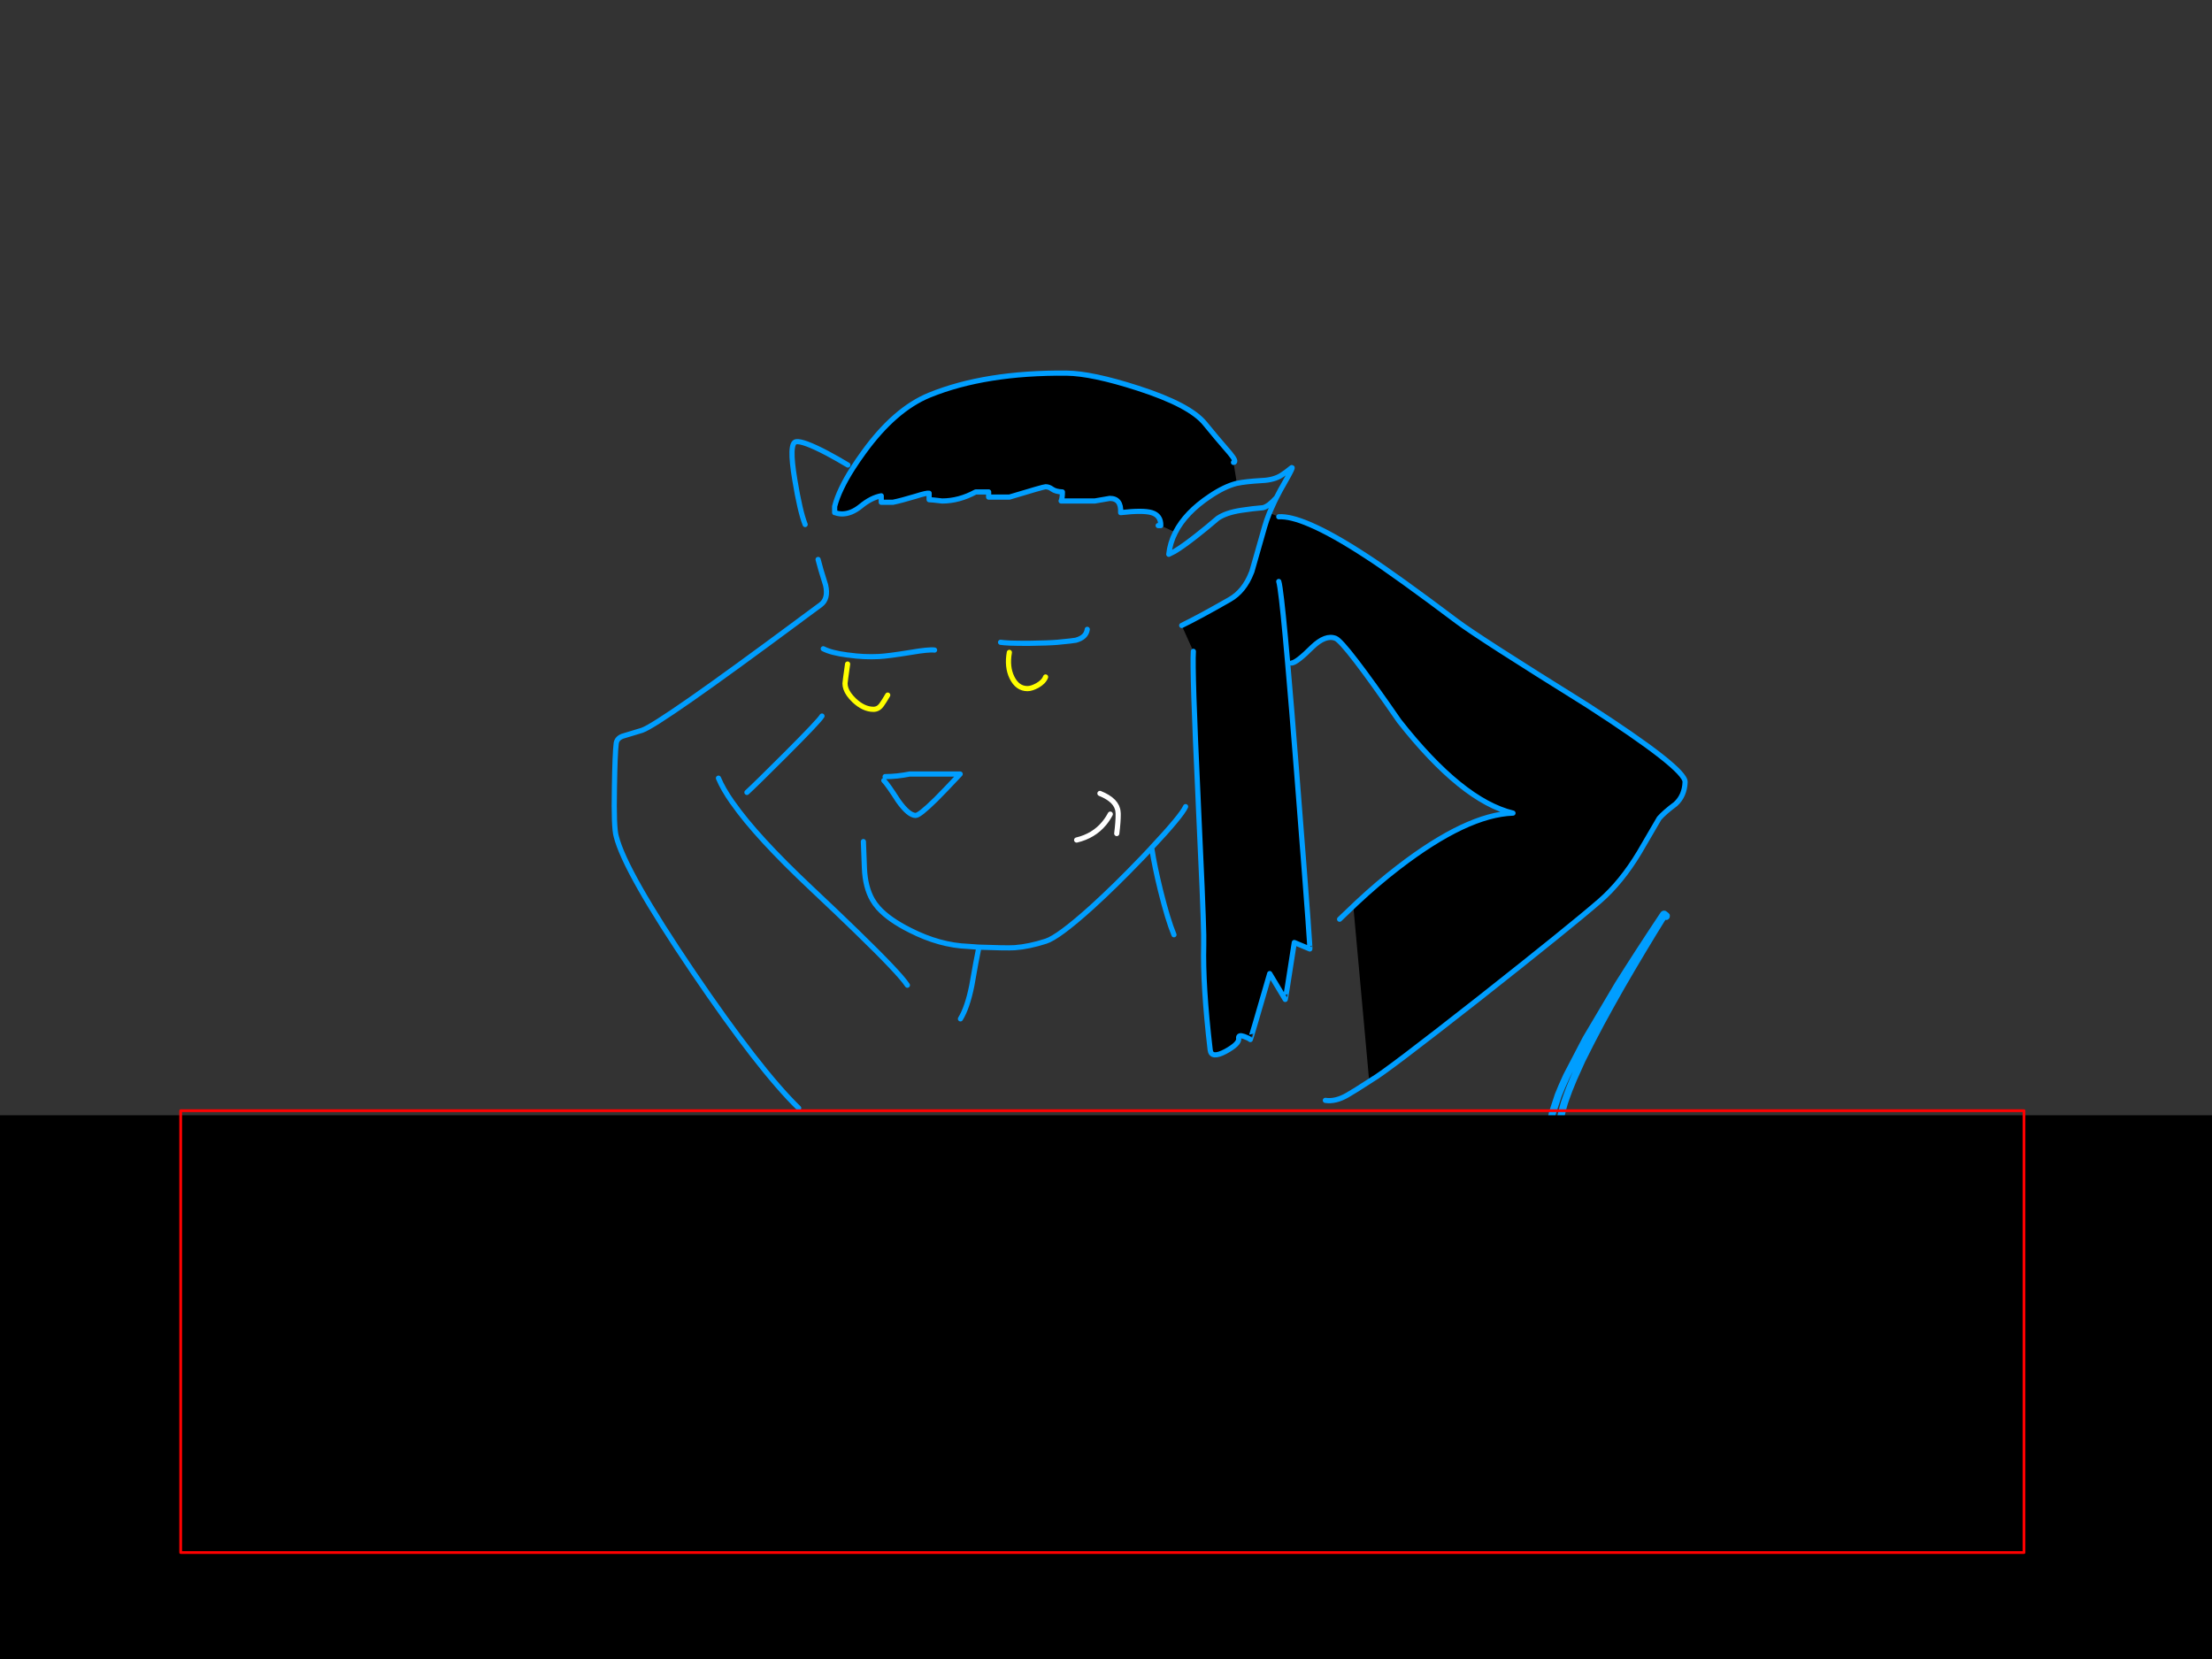 <?xml version="1.0" encoding="utf-8"?>
<svg id="EdithAnim13" image-rendering="inherit" baseProfile="basic" version="1.1" x="0px" y="0px" width="800" height="600" xmlns="http://www.w3.org/2000/svg" xmlns:xlink="http://www.w3.org/1999/xlink">
  <rect width="100%" height="100%" fill="#333333" stroke="none"/>
  <g id="22_Avatarf212r1" overflow="visible">
    <g id="Avatar-Manf21r1">
      <g id="Tailf21r1">
        <g id="Tail-Wiggly">
          <path id="Layer4_0_1_STROKES" stroke="#009EFF" stroke-width="2.576" stroke-linejoin="round" stroke-linecap="round" fill="none" d="M439.886,739.592 L450.189,747.856 Q454.618,751.433 460.377,755.745 L482.187,770.557 488.012,773.887 Q491.097,775.627 494.013,777.064 L499.763,779.819 499.963,779.857 Q499.899,779.866 500.108,779.968 L500.171,779.96 500.244,780.015 505.111,781.977 505.527,782.182 520.359,786.347 Q527.164,787.73 533.877,788.411 540.127,789.022 547.237,789.261 L550.552,789.282 550.615,789.274 550.751,789.321 551.007,789.288 567.464,788.499 Q571.997,787.906 574.279,787.478 581.708,786.182 587.934,784.134 594.719,781.883 601.072,778.324 604.336,776.469 607.24,774.336 L607.947,773.788 608.369,773.538 609.601,772.533 609.721,772.452 609.785,772.444 609.904,772.364 610.19,772.066 610.778,771.6 611.064,771.303 611.247,771.214 612.765,769.911 Q618.011,765.329 622.526,760.127 627.097,754.854 630.826,749.106 L630.993,748.889 634.186,741.523 634.31,740.987 634.687,739.899 634.812,739.363 634.907,739.091 635.009,738.882 637.135,729.318 637.23,729.046 638.177,715.933 636.987,701.867 636.684,700.542 636.643,700.223 636.545,699.976 636.406,699.41 636.365,699.091 636.267,698.844 635.925,697.719 Q635.428,695.901 634.455,693.431 L632.708,689.503 Q631.205,686.452 628.641,682.242 L628.133,681.334 627.658,680.682 627.56,680.435 627.255,680.085 627.158,679.838 627.005,679.663 626.433,678.764 610.176,657.251 Q605.091,650.642 601.283,645.361 L597.933,640.603 597.506,639.815 597.361,639.704 597.272,639.521 595.628,636.878 595.442,636.448 592.316,630.428 592.194,629.989 591.839,629.256 591.424,628.076 591.247,627.71 590.229,624.401 590.179,624.018 590.074,623.707 589.974,622.941 589.868,622.63 589.759,621.8 589.782,621.472 589.648,620.451 589.675,619.668 589.625,619.285 589.653,618.502 Q589.647,617.464 589.891,615.353 590.248,612.125 591.171,608.757 591.412,607.621 592.094,605.389 L593.218,602.06 Q593.792,600.491 595.911,595.343 L596.604,593.694 604.084,578.883 625.071,543.213 Q628.498,537.635 632.777,530.126 L635.931,524.453 636.098,524.237 639.935,516.332 Q641.938,511.784 642.855,508.871 L644.66,501.816 644.782,500.761 Q645.103,498.251 644.82,496.08 L644.488,494.045 644.391,493.798 644.349,493.479 644.252,493.232 643.974,492.1 642.024,487.614 Q641.143,485.846 639.871,484.064 638.654,482.21 637.488,480.739 L629.259,471.944 629.043,471.777 628.304,471.094 628.151,470.92 593.906,443.447 Q587.599,438.427 582.39,433.847 L577.652,429.402 577.58,429.346 577.499,429.227 577.346,429.052 576.985,428.774 574.486,426.049 Q573.433,424.953 572.106,423.243 569.637,420.254 567.895,417.364 565.806,413.806 564.903,410.872 L564.171,407.266 564.219,407.13 564.169,406.747 564.418,404.181 565.26,400.694 Q565.69,399.014 566.359,397.174 567.246,394.525 569.082,390.193 L572.151,383.363 Q573.288,381.136 575.555,376.618 L579.039,369.993 Q582.177,364.193 586.4,356.756 594.239,343.198 601.861,330.966 L602.438,331.41 Q602.583,331.521 602.63,331.385 602.749,331.304 602.605,331.193 L601.883,330.638 Q601.811,330.583 601.691,330.663 592.354,344.678 585.206,356.068 L573.608,375.639 566.6,389.089 Q564.675,393.237 563.557,396.111 L561.421,402.625 560.903,405.615 560.848,407.181 560.801,407.317 560.86,407.764 560.821,407.964 561.071,409.879 562.1,413.771 562.861,415.62 Q563.436,417.038 564.567,419.228 566.439,422.62 568.869,425.809 L574.321,432.24 574.466,432.351 574.546,432.47 579.262,437.244 Q584.369,442.031 590.589,447.387 L623.747,475.977 624.35,476.612 624.566,476.779 631.826,485.116 Q632.929,486.595 633.768,488.044 L634.009,488.402 635.923,492.113 636.037,492.488 636.215,492.854 636.443,493.604 636.621,493.97 636.671,494.353 636.899,495.103 636.965,495.614 637.046,495.733 637.188,496.819 637.158,498.576 637.08,498.976 637.067,499.367 636.989,499.767 636.967,500.095 635.237,506.231 Q634.38,508.616 632.327,512.781 L625.099,525.545 Q620.754,532.543 617.016,538.227 L596.583,570.188 585.349,590.555 Q583.312,594.848 582.139,597.794 L579.443,605.485 Q578.112,610.205 577.589,613.65 577.248,615.513 577.118,617.998 L577.057,618.525 577.053,621.968 577.59,626.574 577.687,626.821 577.721,627.076 Q578.052,629.111 578.799,631.351 L578.994,631.845 579.458,633.408 583.939,643.342 589.97,653.204 Q592.178,656.682 594.311,659.585 L607.507,678.057 Q610.374,682.098 611.679,684.135 L614.112,687.843 614.201,688.027 614.354,688.201 614.693,688.806 614.701,688.87 614.773,688.926 614.959,689.356 615.443,690.072 Q617.404,693.647 618.513,696.165 L619.16,697.639 619.274,698.014 619.743,699.121 620.647,702.055 620.852,703.132 620.958,703.443 621.042,704.082 621.139,704.329 621.264,705.287 621.234,705.55 621.683,711.466 621.427,719.942 620.513,726.361 618.558,733.76 618.456,733.969 617.063,737.722 617.008,737.795 617.016,737.858 616.195,739.525 Q612.382,744.634 609.127,748.047 605.491,752.029 600.856,755.818 L599.799,756.67 599.68,756.751 598.622,757.603 598.264,757.845 598.081,757.934 597.548,758.328 597.318,758.553 596.538,759.045 Q594.023,760.673 592.016,761.715 587.517,764.056 582.079,765.677 577.015,767.183 571.205,767.943 L554.046,768.823 551.369,768.719 551.178,768.744 551.042,768.697 548.102,768.561 Q541.422,768.136 536.394,767.43 531.102,766.693 525.072,765.274 L515.399,762.318 513.821,761.68 513.485,761.594 513.341,761.483 513.205,761.435 509.346,759.732 509.273,759.677 509.337,759.668 504.395,757.133 Q501.462,755.568 499.338,754.222 L491.835,749.488 474,736.948 456.154,720.969 Q452.333,717.572 447.183,717.921 442.097,718.262 438.709,722.147 435.384,726.023 435.725,731.109 436.065,736.195 439.886,739.592Z" test="Tail Wiggly"/>
        </g>
      </g>
      <path fill="#000" stroke="none" d="M456.494,576.368 Q451.907,566.072 446.104,564.574 444.794,564.2 428.882,568.786 409.974,574.215 388.54,574.402 366.263,574.589 344.922,567.663 327.794,560.643 325.828,560.83 319.089,563.825 317.217,565.136 313.847,567.382 314.128,570.19 314.315,572.249 314.502,583.575 315.158,594.526 318.34,598.27 321.803,602.295 338.558,611 352.41,618.02 366.544,624.01 375.81,627.941 389.757,645.444 396.87,654.336 404.92,664.726 406.605,666.036 404.92,667.908 403.61,669.312 403.797,669.312 L417.088,665.194 Q434.03,659.859 445.542,641.981 455.37,626.631 459.208,605.758 462.297,589.191 456.494,576.368 M462.484,186.898 L459.114,185.494 Q459.066,185.612 459.021,185.681 458.006,188.272 457.336,190.642 455.558,197.007 452.75,206.741 452.686,206.912 452.562,207.022 449.998,213.836 444.7,216.85 433.562,223.215 427.384,226.21 L431.596,235.57 Q431.128,242.403 433.281,288.173 433.359,289.862 433.374,291.449 435.121,327.214 435.34,338.062 435.338,338.133 435.34,338.156 435.372,340.664 435.34,341.806 434.966,356.501 437.68,379.714 438.054,382.99 443.202,380.276 448.35,377.468 447.976,375.502 447.789,374.098 449.942,374.847 451.72,375.502 452.188,375.97 452.282,376.064 459.208,352.102 L464.824,361.462 Q464.918,361.556 468.1,340.87 L473.716,343.21 Q473.825,343.32 473.061,333.382 473.102,333.36 473.061,333.288 471.994,318.009 468.942,279.188 467.091,255.466 465.666,239.876 463.903,219.036 462.952,212.732 462.686,210.893 462.484,210.298 462.686,210.893 462.952,212.732 463.903,219.036 465.666,239.876 L467.164,239.782 Q469.036,239.595 474.558,234.072 479.426,229.392 483.076,230.89 486.352,232.294 506.008,260.748 528.659,289.577 547.192,294.07 530.531,294.632 505.821,313.632 498.146,319.529 490.564,326.643 L489.441,327.672 Q490.774,341.9 495.15,390.572 L496.18,390.478 Q501.047,387.764 535.118,360.994 567.971,335.067 578.548,325.894 586.41,319.061 592.869,308.297 596.145,302.775 600.076,295.942 601.948,293.789 605.973,290.794 609.249,287.799 609.436,282.838 609.623,277.971 574.055,255.039 534.65,230.516 527.068,224.806 504.791,208.052 494.402,201.312 482.024,193.197 473.622,189.612 466.642,186.642 462.484,186.898 M395.934,181.188 Q398.742,180.72 401.363,180.252 405.575,180.252 405.294,185.4 413.344,184.464 416.526,185.4 419.896,186.43 419.802,190.08 L425.044,192.514 Q428.724,185.359 437.68,179.41 442.828,175.947 447.227,174.824 447.296,174.809 447.321,174.73 L446.104,167.242 Q447.508,167.148 444.794,163.872 439.833,158.163 435.808,153.202 430.379,146.463 411.472,140.379 394.905,135.044 385.732,134.95 356.342,134.669 336.124,142.906 323.582,148.054 312.35,163.592 310.197,166.536 308.418,169.208 303.4,177.164 301.866,183.154 L301.866,185.4 Q302.054,185.4 302.896,185.681 303.832,185.868 304.487,185.868 307.857,185.868 311.226,183.154 315.064,179.972 318.714,179.316 L318.714,181.656 322.926,181.656 Q325.734,181.095 331.07,179.504 335.188,178.193 336.03,178.38 L336.03,180.72 Q336.966,180.72 340.71,181.188 346.888,181.188 352.878,177.912 L357.558,177.912 357.558,179.784 365.046,179.784 Q377.402,176.04 378.15,176.04 379.367,176.04 380.49,176.883 381.801,177.819 384.234,177.912 384.234,180.252 383.766,181.188 L395.934,181.188Z" test="Avatar Man" stroke-width="1.872"/>
      <path id="Layer3_0_1_STROKES" stroke="#009EFF" stroke-width="1.872" stroke-linejoin="round" stroke-linecap="round" fill="none" d="M419.802,190.08 Q419.896,186.43 416.526,185.4 413.344,184.464 405.294,185.4 405.575,180.252 401.363,180.252 398.742,180.72 395.934,181.188 L383.766,181.188 Q384.234,180.252 384.234,177.912 381.801,177.819 380.49,176.883 379.367,176.04 378.15,176.04 377.402,176.04 365.046,179.784 L357.558,179.784 357.558,177.912 352.878,177.912 Q346.888,181.188 340.71,181.188 336.966,180.72 336.03,180.72 L336.03,178.38 Q335.188,178.193 331.07,179.504 325.734,181.095 322.926,181.656 L318.714,181.656 318.714,179.316 Q315.064,179.972 311.226,183.154 307.857,185.868 304.487,185.868 303.832,185.868 302.896,185.681 302.054,185.4 301.866,185.4 L301.866,183.154 Q303.4,177.164 308.465,169.254 310.197,166.536 312.35,163.592 323.582,148.054 336.124,142.906 356.342,134.669 385.732,134.95 394.905,135.044 411.472,140.379 430.379,146.463 435.808,153.202 439.833,158.163 444.794,163.872 447.508,167.148 446.104,167.242 M447.368,174.777 Q447.437,174.784 447.508,174.777 450.338,174.152 456.4,173.794 460.799,173.607 463.514,171.828 465.011,170.892 467.164,169.114 468.006,168.646 464.543,174.636 462.952,177.351 461.642,179.972 460.84,181.546 460.191,183.06 460.035,183.373 459.91,183.669 459.637,184.253 459.395,184.839 459.249,185.168 459.114,185.494 M462.484,186.898 Q466.642,186.642 473.669,189.659 482.024,193.197 494.402,201.312 504.791,208.052 527.068,224.806 534.65,230.516 574.055,255.039 609.623,277.971 609.436,282.838 609.249,287.799 605.973,290.794 601.948,293.789 600.076,295.942 596.145,302.775 592.869,308.297 586.41,319.061 578.548,325.894 567.971,335.067 535.118,360.994 501.047,387.764 496.18,390.478 495.695,390.794 495.244,391.086 489.796,394.621 487.382,396 483.076,398.528 479.332,397.966 M461.642,179.972 Q460.183,181.57 458.974,182.499 457.752,183.39 456.774,183.622 453.218,183.903 448.912,184.558 443.39,185.4 440.394,187.46 436.37,190.923 432.532,193.918 427.758,197.662 424.763,199.44 L422.704,200.47 Q423.155,196.34 425.091,192.561 M418.866,190.08 L419.802,190.08 M425.091,192.561 Q428.724,185.359 437.68,179.41 442.828,175.947 447.227,174.824 447.296,174.809 447.368,174.777 M459.114,185.494 Q459.066,185.612 459.021,185.728 458.006,188.272 457.336,190.642 455.558,197.007 452.75,206.741 452.686,206.912 452.609,207.069 449.998,213.836 444.7,216.85 433.562,223.215 427.384,226.21 M431.596,235.57 Q431.128,242.403 433.281,288.173 433.359,289.862 433.421,291.496 435.121,327.214 435.34,338.062 435.338,338.133 435.34,338.202 435.372,340.664 435.34,341.806 434.966,356.501 437.68,379.714 438.054,382.99 443.202,380.276 448.35,377.468 447.976,375.502 447.789,374.098 449.942,374.847 451.72,375.502 452.188,375.97 452.282,376.064 459.208,352.102 L464.824,361.462 Q464.918,361.556 468.1,340.87 L473.716,343.21 Q473.825,343.32 473.108,333.429 473.102,333.36 473.108,333.288 471.994,318.009 468.942,279.188 467.091,255.466 465.713,239.876 463.903,219.036 462.952,212.732 462.686,210.893 462.484,210.298 M489.441,327.719 L490.564,326.643 Q498.146,319.529 505.821,313.632 530.531,294.632 547.192,294.07 528.659,289.577 506.008,260.748 486.352,232.294 483.076,230.89 479.426,229.392 474.558,234.072 469.036,239.595 467.164,239.782 M361.864,232.294 Q362.955,232.47 365.234,232.575 367.832,232.668 371.973,232.668 379.274,232.575 382.456,232.294 388.353,231.732 389.102,231.545 392.846,230.516 393.22,227.614 M416.62,307.174 Q417.556,313.258 419.709,322.056 422.33,332.633 424.576,338.062 M312.256,304.366 Q312.256,304.46 312.63,314.007 312.911,320.84 315.532,325.426 316.374,326.897 317.638,328.328 321.472,332.609 329.198,336.471 339.868,341.9 350.164,342.274 L353.955,342.555 354.095,342.555 Q364.017,342.929 367.012,342.742 372.16,342.368 378.244,340.402 382.737,338.998 394.811,328.14 403.392,320.345 412.502,310.824 412.62,310.71 412.736,310.59 412.807,310.523 412.876,310.45 412.971,310.36 413.063,310.263 414.501,308.737 415.965,307.174 416.06,307.073 416.152,306.987 416.189,306.933 416.246,306.893 416.261,306.839 416.292,306.8 427.313,295.049 428.788,291.73 M353.908,343.21 Q353.066,347.235 351.474,356.408 349.883,364.364 347.356,368.482 M484.48,332.446 L489.441,327.719 M474.184,406.858 Q474.09,407.045 464.637,431.662 457.898,449.165 455.464,459.274 452.469,471.536 449.848,508.04 447.227,543.608 448.444,551.47 M394.53,454.968 Q395.092,457.028 396.964,457.589 397.526,457.776 399.023,457.776 401.457,457.776 402.393,456.653 402.767,456.279 404.265,452.816 M357.09,441.396 Q356.903,458.432 358.12,461.052 360.086,465.732 371.13,465.732 376.466,465.732 376.934,465.639 377.495,465.545 379.554,464.328 M358.494,498.96 Q357.558,501.768 357.558,504.857 357.558,510.005 361.677,510.286 364.391,510.38 373.002,510.192 M355.218,537.804 Q359.992,541.08 363.081,541.829 365.327,542.297 369.258,541.548 M403.048,669.874 Q396.028,673.15 377.214,676.707 358.214,680.264 337.996,682.042 320.493,683.633 279.309,682.791 248.234,682.229 230.356,681.106 216.597,680.264 188.704,677.362 181.778,676.613 176.63,677.736 172.979,678.579 171.856,677.83 M306.64,168.178 Q303.083,166.025 298.871,163.779 290.447,159.38 287.92,159.754 285.206,160.128 287.452,173.513 289.324,184.932 291.196,189.706 M295.876,202.342 Q296.625,205.431 298.59,211.608 299.714,216.569 296.812,218.722 293.238,221.386 289.839,223.87 L289.792,223.917 Q238.722,261.838 232.228,264.118 226.518,265.803 225.114,266.271 223.149,267.02 222.868,268.798 222.4,272.448 222.213,284.991 221.932,299.405 222.868,302.494 226.05,315.224 250.574,351.447 274.629,386.921 288.856,400.774 M297.748,234.634 Q300.65,236.132 306.453,236.88 306.689,236.916 306.921,236.927 312.398,237.712 317.872,237.442 321.335,237.255 329.385,235.944 335.937,234.821 337.996,235.102 M297.28,258.97 Q296.157,260.842 284.082,272.916 273.131,283.868 270.136,286.582 M320.118,280.872 Q324.33,280.872 329.01,279.936 L347.262,279.936 Q341.646,285.927 338.464,289.109 332.567,294.912 331.163,294.912 328.636,294.912 324.892,289.671 321.054,283.68 319.65,282.276 M259.84,281.434 Q261.446,285.315 264.894,290.232 264.932,290.287 264.988,290.326 273.569,302.633 293.536,321.401 302.812,330.112 309.635,336.752 325.426,352.068 328.168,356.314 M296.812,426.982 Q296.157,441.864 299.152,448.978 301.024,453.284 306.734,458.151 312.63,462.924 317.872,464.422 M312.724,472.846 Q312.818,475.748 312.35,487.728 312.162,498.96 313.66,501.862 315.438,505.325 319.838,508.227 324.143,511.035 326.764,510.754 M319.276,514.498 Q319.37,517.587 319.37,522.36 319.557,525.917 321.148,528.07 321.335,528.351 326.39,531.814 329.759,534.154 329.572,538.366 329.385,541.548 327.419,549.411 325.734,555.963 326.296,558.022 M303.364,571.594 Q281.462,567.569 254.973,563.451 202.089,555.308 179.906,555.308 165.117,555.308 148.269,552.219 134.978,549.785 132.17,550.628 127.302,552.125 122.716,559.8 118.13,567.569 118.504,573.934 118.785,578.24 120.282,589.659 121.499,599.861 120.376,603.886 M302.896,598.738 Q294.285,600.142 254.598,600.984 211.542,601.92 204.616,602.482 196.941,603.137 172.511,607.068 150.328,610.625 141.436,610.906 130.859,611.28 121.499,609.97 116.632,609.315 109.612,607.63 105.962,606.788 102.218,609.315 100.252,610.719 95.572,615.586 90.237,621.108 95.104,632.902 96.04,635.242 94.449,648.627 92.67,662.105 93.7,664.726 L96.976,672.682 Q100.626,682.697 102.124,693.274 M168.112,664.726 Q169.422,668.938 171.856,681.012 174.477,693.929 174.196,696.55" test="Avatar Man"/>
      <path id="Layer3_0_2_STROKES" stroke="#FF0" stroke-width="1.872" stroke-linejoin="round" stroke-linecap="round" fill="none" d="M365.046,235.944 Q364.11,241.186 365.982,245.024 367.948,249.048 371.598,249.048 373.096,249.048 375.155,247.925 377.495,246.615 378.15,244.836 M306.546,240.156 Q305.61,246.708 305.61,247.176 305.61,249.08 307.014,251.108 307.761,252.167 308.886,253.26 312.35,256.536 315.906,256.536 317.778,256.536 318.995,254.664 319.744,253.635 321.054,251.388" test="Avatar Man"/>
      <path id="Layer3_0_3_STROKES" stroke="#FFF" stroke-width="1.872" stroke-linejoin="round" stroke-linecap="round" fill="none" d="M397.806,286.956 Q404.078,289.484 404.358,293.696 404.377,293.961 404.405,294.257 404.4,294.328 404.405,294.398 L404.405,294.538 Q404.441,296.973 403.89,301.464 M389.382,303.804 Q395.551,302.333 399.304,297.814 400.562,296.301 401.55,294.444" test="Avatar Man"/>
      <path id="Layer3_0_4_STROKES" stroke="#F90" stroke-width="1.872" stroke-linejoin="round" stroke-linecap="round" fill="none" d="M325.828,560.83 Q327.794,560.643 344.922,567.663 366.263,574.589 388.54,574.402 409.974,574.215 428.882,568.786 444.794,564.2 446.104,564.574 451.907,566.072 456.494,576.368 462.297,589.191 459.208,605.758 455.37,626.631 445.542,641.981 434.03,659.859 417.088,665.194 L403.797,669.312 Q403.61,669.312 404.92,667.908 406.605,666.036 404.92,664.726 396.87,654.336 389.757,645.444 375.81,627.941 366.544,624.01 352.41,618.02 338.558,611 321.803,602.295 318.34,598.27 315.158,594.526 314.502,583.575 314.315,572.249 314.128,570.19 313.847,567.382 317.217,565.136 319.089,563.825 325.828,560.83Z" test="Avatar Man"/>
    </g>
    <g id="Censoredf12r1">
      <path fill="#000" stroke="none" d="M-18.85,403.35 L-18.85,629.9 829.1,629.9 829.1,403.35 -18.85,403.35Z" test="Censored"/>
      <path id="Layer1_0_1_STROKES" stroke="#F00" stroke-width="1" stroke-linejoin="round" stroke-linecap="round" fill="none" d="M65.35,401.7 L732,401.7 732,561.5 65.35,561.5 65.35,401.7Z" test="Censored"/>
    </g>
  </g>
</svg>